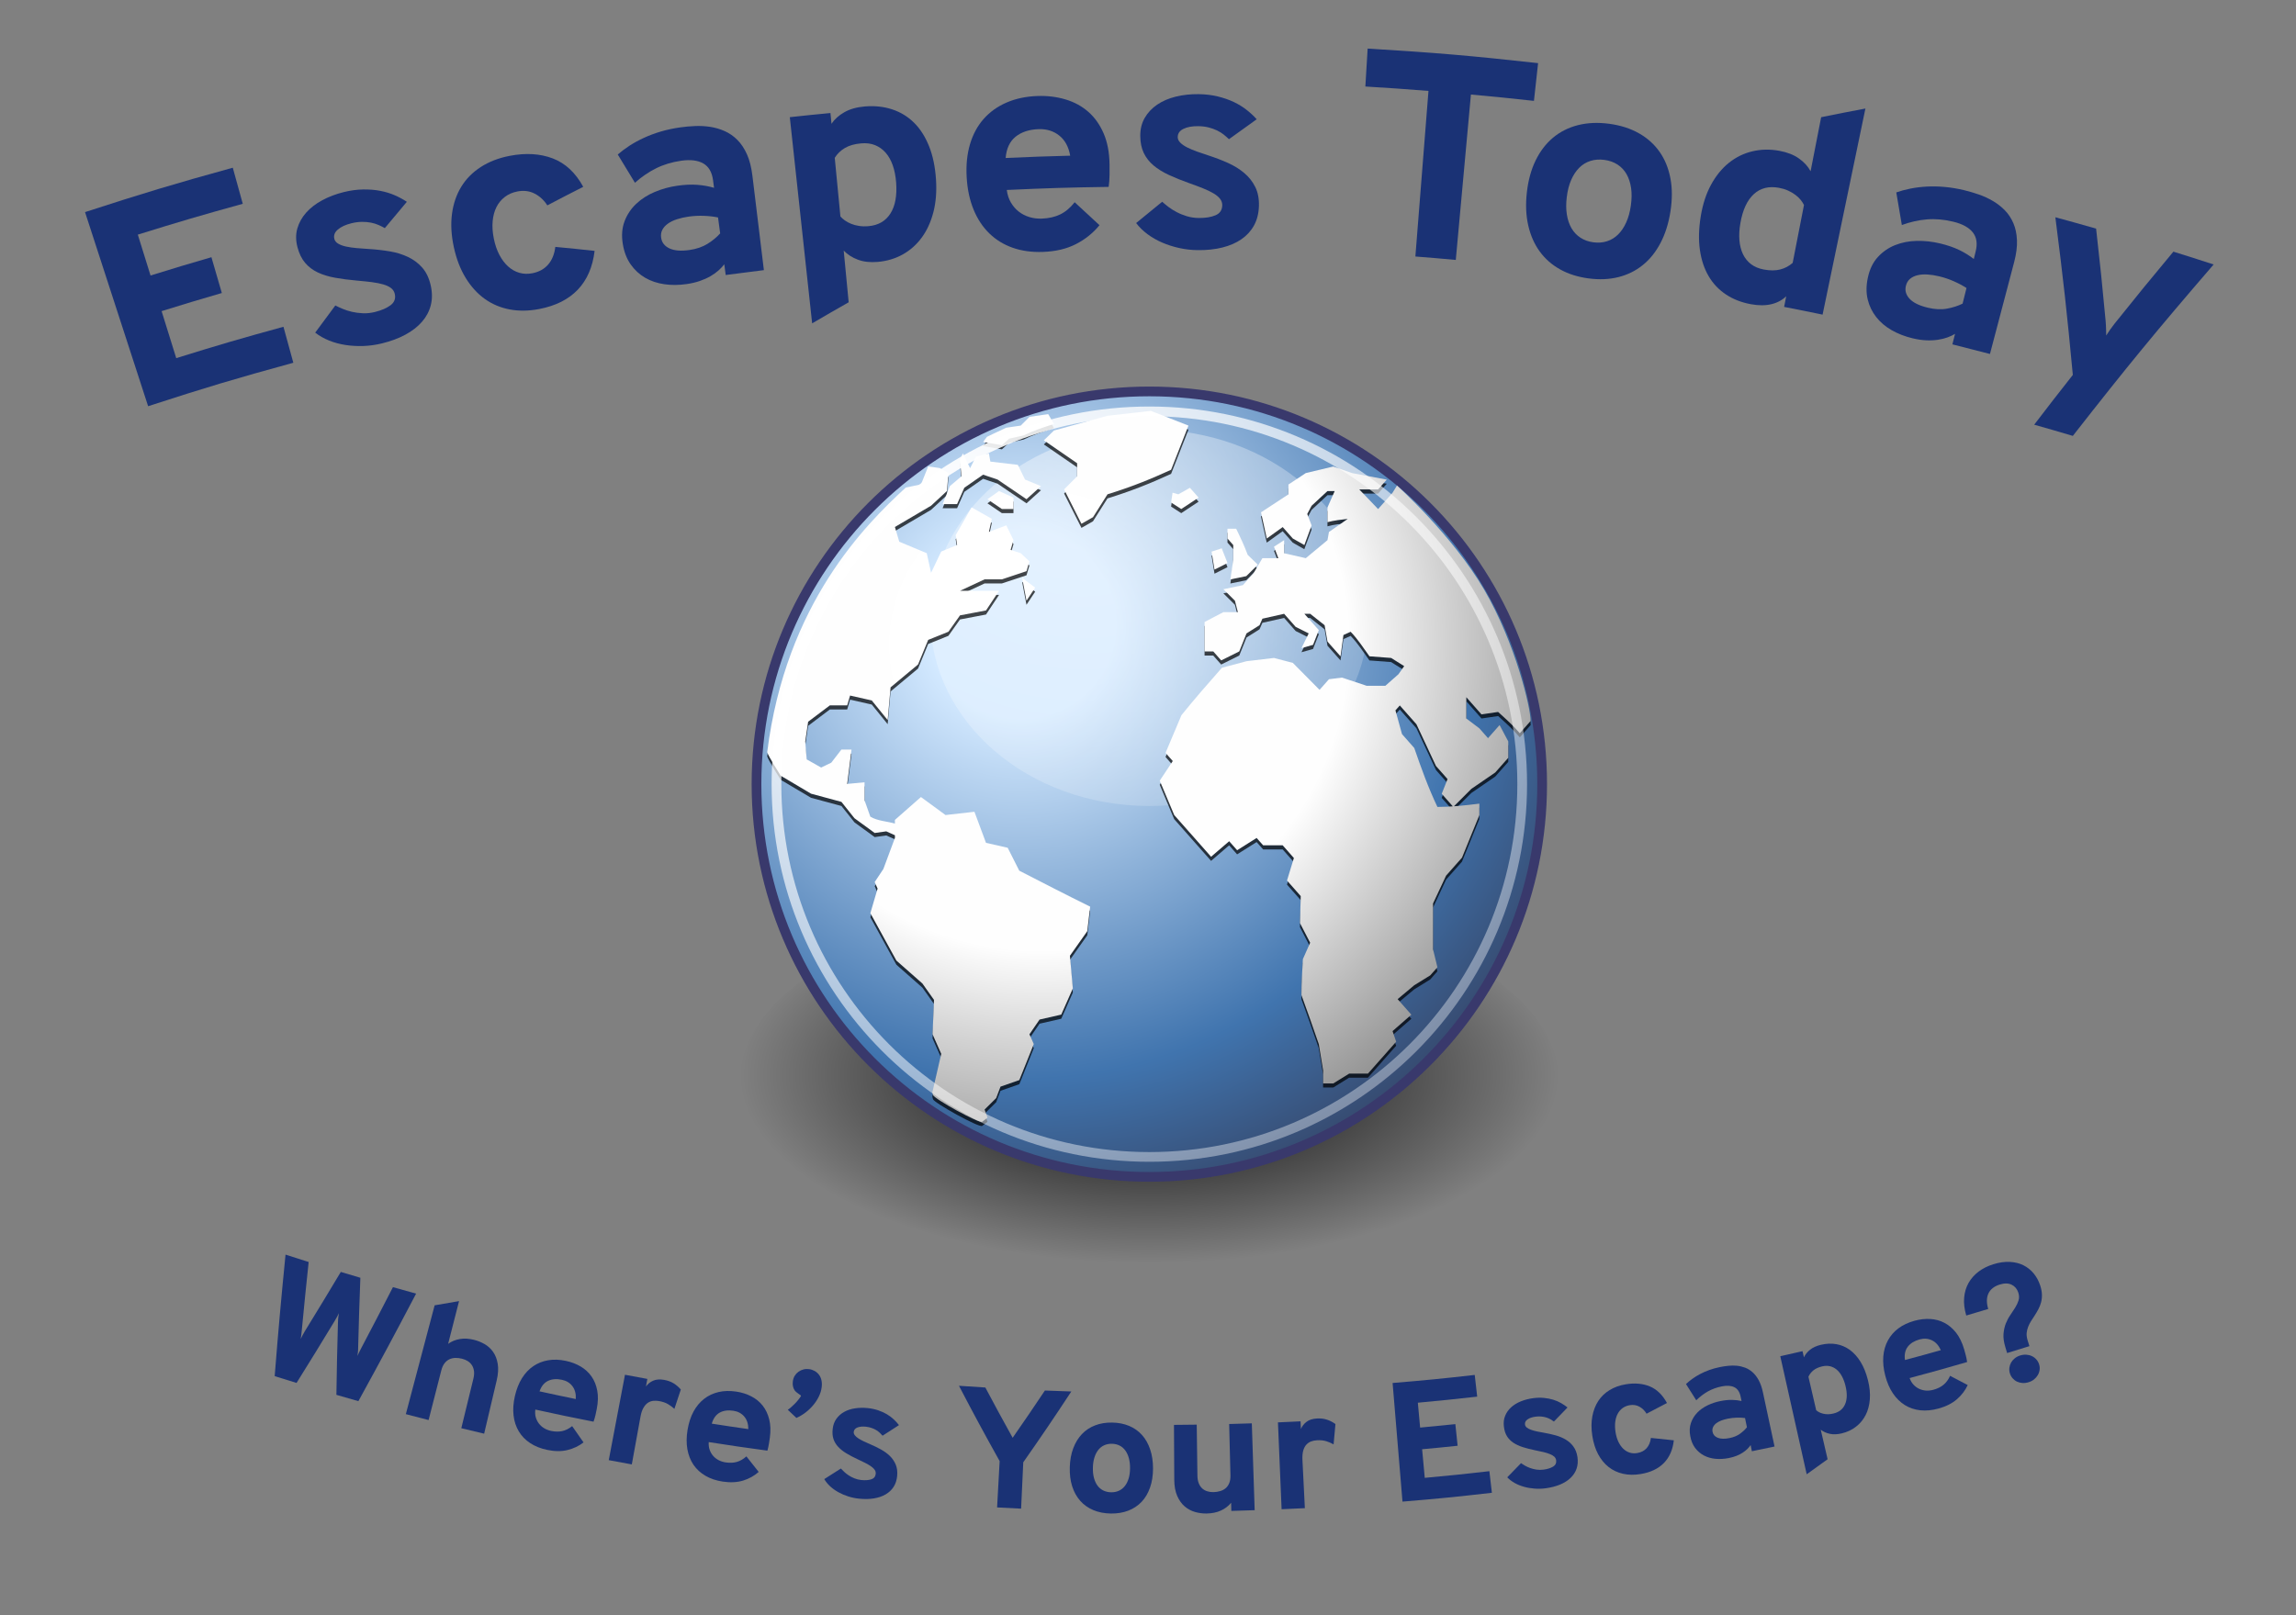<?xml version="1.0" encoding="utf-8"?>
<!-- Generator: Adobe Illustrator 16.0.3, SVG Export Plug-In . SVG Version: 6.00 Build 0)  -->
<!DOCTYPE svg PUBLIC "-//W3C//DTD SVG 1.1//EN" "http://www.w3.org/Graphics/SVG/1.1/DTD/svg11.dtd">
<svg version="1.1" id="Layer_1" xmlns="http://www.w3.org/2000/svg" xmlns:xlink="http://www.w3.org/1999/xlink" x="0px" y="0px"
	 width="189px" height="133px" viewBox="0 0 189 133" enable-background="new 0 0 189 133" xml:space="preserve">
<rect x="0" y="0" width="189" height="133" fill="#808080" stroke="none"/>
<g id="Layer_1_1_">
	<g>
		
			<radialGradient id="SVGID_1_" cx="-46.673" cy="860.653" r="9.837" gradientTransform="matrix(3.425 0 0 1.575 254.462 -1267.021)" gradientUnits="userSpaceOnUse">
			<stop  offset="0" style="stop-color:#000000"/>
			<stop  offset="1" style="stop-color:#000000;stop-opacity:0"/>
		</radialGradient>
		<path fill="url(#SVGID_1_)" d="M128.301,88.938c0,8.561-15.084,15.498-33.691,15.498c-18.606,0-33.69-6.938-33.69-15.498l0,0
			c0-8.559,15.084-15.498,33.69-15.498C113.217,73.439,128.301,80.379,128.301,88.938L128.301,88.938z"/>
		
			<radialGradient id="SVGID_2_" cx="53.774" cy="711.037" r="24.008" gradientTransform="matrix(2.083 0 0 2.083 -27.967 -1429.695)" gradientUnits="userSpaceOnUse">
			<stop  offset="0" style="stop-color:#D3E9FF"/>
			<stop  offset="0.155" style="stop-color:#D3E9FF"/>
			<stop  offset="0.75" style="stop-color:#4074AE"/>
			<stop  offset="1" style="stop-color:#36486C"/>
		</radialGradient>
		<path fill="url(#SVGID_2_)" stroke="#39396C" stroke-width="0.8" d="M126.945,64.566c0,17.86-14.479,32.338-32.336,32.338
			c-17.857,0-32.336-14.479-32.336-32.338S76.751,32.23,94.609,32.23C112.469,32.23,126.945,46.707,126.945,64.566z"/>
		
			<radialGradient id="SVGID_3_" cx="50.026" cy="767.16" r="26.145" gradientTransform="matrix(2.054 0 0 1.766 -13.492 -1314.746)" gradientUnits="userSpaceOnUse">
			<stop  offset="0" style="stop-color:#FFFFFF"/>
			<stop  offset="1" style="stop-color:#FFFFFF;stop-opacity:0"/>
		</radialGradient>
		<path opacity="0.422" fill="url(#SVGID_3_)" enable-background="new    " d="M112.635,50.867c0,8.56-8.07,15.498-18.025,15.498
			s-18.024-6.938-18.024-15.498c0-8.559,8.069-15.498,18.024-15.498S112.635,42.308,112.635,50.867z"/>
		<g transform="matrix(.982,0,0,.982,.121,.233)">
			<path fill-opacity="0.714" d="M128.186,60.559L128.186,60.559l-0.911,1.029c-0.557-0.657-1.183-1.208-1.815-1.785l-1.394,0.205
				l-1.272-1.439v1.782l1.09,0.826L124.609,62l0.972-1.097c0.245,0.457,0.485,0.915,0.728,1.372v1.371l-1.094,1.234l-2,1.373
				l-1.515,1.511l-0.97-1.1l0.485-1.234l-0.966-1.098l-1.636-3.498l-1.396-1.578l-0.368,0.411l0.549,1.99l1.03,1.166
				c0.587,1.697,1.169,3.319,1.938,4.941c1.197,0,2.326-0.127,3.515-0.276v0.961l-1.455,3.568l-1.332,1.507l-1.092,2.338v3.839
				l0.364,1.509l-0.604,0.684l-1.334,0.825l-1.396,1.165l1.153,1.302l-1.577,1.374l0.302,0.891l-2.364,2.676h-1.577l-1.332,0.825
				h-0.851v-1.097l-0.362-2.197c-0.469-1.378-0.956-2.748-1.453-4.114c0-1.01,0.06-2.01,0.119-3.02l0.608-1.372l-0.851-1.648
				l0.064-2.263l-1.153-1.304l0.577-1.885l-0.938-1.065h-1.638l-0.545-0.617l-1.636,1.03l-0.667-0.757l-1.515,1.303l-3.092-3.498
				l-1.212-2.882l1.091-1.645l-0.604-0.685l1.332-3.158c1.093-1.361,2.237-2.668,3.394-3.979l2.062-0.549l2.302-0.273l1.577,0.412
				l2.243,2.262l0.787-0.891l1.09-0.137l2.062,0.685h1.577l1.093-0.961l0.485-0.685l-1.094-0.685l-1.819-0.137
				c-0.505-0.7-0.974-1.436-1.573-2.058l-0.608,0.273l-0.243,1.785l-1.092-1.234l-0.241-1.374l-1.213-0.958h-0.487l1.213,1.371
				l-0.485,1.234l-0.968,0.274l0.604-1.234l-1.092-0.547l-0.966-1.097l-1.82,0.41l-0.244,0.547l-1.09,0.687l-0.606,1.51
				l-1.515,0.754l-0.668-0.754h-0.726v-2.47l1.577-0.824h1.211l-0.244-0.959l-0.967-0.961l1.634-0.343l0.909-1.027l0.729-1.236
				h1.333l-0.364-0.959l0.851-0.549V46.5l1.817,0.411l1.817-1.509l0.121-0.687l1.575-1.097c-0.571,0.071-1.139,0.123-1.696,0.274
				v-1.236l0.604-1.372h-0.604l-1.332,1.235l-0.366,0.686l0.366,0.962l-0.608,1.645l-0.968-0.549l-0.847-0.959l-1.336,0.959
				l-0.484-2.194l2.301-1.509v-0.824l1.457-0.96l2.302-0.55l1.577,0.55l2.909,0.549l-0.726,0.823h-1.579l1.579,1.646l1.211-1.371
				l0.368-0.603c0,0,4.648,4.166,7.307,8.722C126.937,54.094,128.186,59.468,128.186,60.559L128.186,60.559z"/>
			<path fill-opacity="0.714" d="M98.166,41.417l-0.121,0.823l0.851,0.549l1.451-0.96l-0.726-0.823l-0.971,0.549L98.166,41.417"/>
			<path fill-opacity="0.714" d="M99.5,35.792l-3.153-1.235l-3.634,0.411l-4.486,1.235l-0.848,0.824l2.787,1.92v1.098l-1.091,1.097
				l1.456,2.883l0.966-0.551l1.215-1.92c1.873-0.579,3.553-1.235,5.332-2.058L99.5,35.792"/>
			<path fill-opacity="0.714" d="M102.773,47.319l-0.485-1.236l-0.849,0.275l0.245,1.508L102.773,47.319"/>
			<path fill-opacity="0.714" d="M103.257,47.041l-0.243,1.649l1.333-0.275l0.968-0.959l-0.847-0.824
				c-0.285-0.758-0.613-1.467-0.97-2.195h-0.726v0.823l0.483,0.549v1.232"/>
			<path fill-opacity="0.714" d="M85.317,73.111l-0.97-1.921l-1.818-0.412l-0.97-2.607l-2.424,0.274l-2.06-1.508l-2.183,1.92v0.303
				c-0.661-0.191-1.472-0.218-2.06-0.58l-0.485-1.37v-1.51l-1.454,0.137l0.364-2.881h-0.849l-0.848,1.098l-0.849,0.41l-1.213-0.684
				l-0.121-1.51l0.243-1.647l1.819-1.371h1.454l0.242-0.824l1.818,0.41l1.334,1.648l0.243-2.745l2.304-1.92l0.848-2.059l1.697-0.686
				l0.97-1.371l2.182-0.414l1.092-1.645h-3.274l2.061-0.961h1.453L85.925,48l0.243-0.821l-0.728-0.687l-0.849-0.275l0.243-0.823
				l-0.604-1.234l-1.456,0.547l0.244-1.097l-1.697-0.961l-1.333,2.331l0.121,0.824l-1.334,0.551l-0.849,1.782l-0.363-1.646
				l-2.304-0.961l-0.364-1.234l3.031-1.785l1.334-1.235l0.122-1.509l-0.727-0.412l-0.97-0.138l-0.606,1.51
				c0,0-1.013,0.199-1.274,0.263c-3.329,3.067-10.055,9.688-11.617,22.189c0.062,0.29,1.132,1.97,1.132,1.97l2.545,1.509
				l2.546,0.686l1.092,1.373l1.696,1.235l0.97-0.137l0.727,0.327v0.222l-0.969,2.607l-0.728,1.097l0.243,0.551l-0.606,2.056
				l2.182,3.98l2.182,1.923l0.971,1.37l-0.122,2.883l0.728,1.646l-0.728,3.155c0,0-0.057-0.02,0.036,0.296
				c0.093,0.316,3.884,2.422,4.125,2.241l0.445-0.342l-0.242-0.684l0.969-0.96l0.364-0.96l1.576-0.551l1.213-3.02l-0.364-0.821
				l0.847-1.233l1.819-0.414l0.97-2.195l-0.243-2.744l1.454-2.058l0.244-2.06C89.266,75.145,87.292,74.129,85.317,73.111"/>
			<path fill-opacity="0.714" d="M82.65,41.966l1.211,0.823h0.971v-0.96l-1.212-0.549L82.65,41.966"/>
			<path fill-opacity="0.714" d="M79.499,40.869l-0.606,1.509h1.212l0.606-1.372l1.576-1.098l1.212,0.412l2.424,1.646l1.215-1.097
				l-1.336-0.549l-0.606-1.235l-2.302-0.274l-0.122-0.686L81.681,38.4l-0.484,0.961l-0.606-1.236l-0.242,0.549l0.121,1.372
				L79.499,40.869"/>
			<path fill-opacity="0.714" d="M83.861,37.438l0.607-0.548l1.213-0.274c0.83-0.404,1.664-0.676,2.545-0.961l-0.483-0.823
				l-1.566,0.225l-0.74,0.737l-1.219,0.177l-1.084,0.509l-0.526,0.255l-0.322,0.431L83.861,37.438"/>
			<path fill-opacity="0.714" d="M85.922,50.473l0.729-1.097l-1.093-0.823L85.922,50.473"/>
		</g>
		<g transform="matrix(.982,0,0,.982,-8.095179e-2,3.088300e-2)">
			<g>
				<g>
					
						<radialGradient id="SVGID_4_" cx="65.466" cy="735.52" r="33.77" fx="65.716" fy="735.77" gradientTransform="matrix(2.01 0 0 2.01 -44.504 -1424.772)" gradientUnits="userSpaceOnUse">
						<stop  offset="0" style="stop-color:#FFFFFF"/>
						<stop  offset="0.379" style="stop-color:#FEFEFE"/>
						<stop  offset="1" style="stop-color:#1D1D1D"/>
					</radialGradient>
					<path fill="url(#SVGID_4_)" d="M128.389,60.421L128.389,60.421l-0.909,1.029c-0.557-0.657-1.181-1.208-1.817-1.785
						l-1.394,0.205l-1.272-1.439v1.782l1.094,0.826l0.726,0.823l0.97-1.096c0.245,0.457,0.483,0.915,0.728,1.372v1.371l-1.094,1.234
						l-2,1.373l-1.513,1.512l-0.972-1.101l0.487-1.234l-0.97-1.098l-1.636-3.498l-1.394-1.576l-0.366,0.411l0.549,1.99l1.028,1.166
						c0.589,1.697,1.169,3.319,1.942,4.942c1.197,0,2.324-0.128,3.515-0.277v0.961l-1.455,3.568l-1.334,1.509l-1.094,2.334v3.841
						l0.368,1.511l-0.608,0.68l-1.336,0.825l-1.392,1.165l1.151,1.302l-1.575,1.376l0.302,0.889l-2.366,2.678h-1.575l-1.334,0.825
						h-0.849v-1.097l-0.362-2.199c-0.469-1.378-0.958-2.744-1.455-4.114c0-1.008,0.062-2.008,0.121-3.018l0.608-1.372l-0.851-1.646
						l0.062-2.265l-1.151-1.306l0.577-1.887l-0.938-1.065h-1.638l-0.546-0.617l-1.635,1.03l-0.666-0.757l-1.517,1.303l-3.091-3.498
						l-1.213-2.883l1.092-1.645l-0.606-0.685l1.332-3.158c1.095-1.361,2.239-2.668,3.394-3.979l2.062-0.549l2.302-0.273l1.579,0.413
						l2.241,2.262l0.789-0.891l1.09-0.137l2.062,0.685h1.577l1.091-0.961l0.485-0.685l-1.092-0.685L114.878,55
						c-0.505-0.7-0.974-1.436-1.577-2.058l-0.604,0.273L112.452,55l-1.092-1.234l-0.241-1.374l-1.211-0.958h-0.487l1.213,1.371
						l-0.485,1.234l-0.97,0.274l0.606-1.234l-1.094-0.547l-0.966-1.097l-1.82,0.411l-0.242,0.547l-1.092,0.687l-0.606,1.51
						l-1.513,0.754l-0.668-0.754h-0.726v-2.47l1.575-0.824h1.214l-0.246-0.959l-0.968-0.961l1.636-0.343l0.91-1.027l0.726-1.236
						h1.335l-0.366-0.959l0.851-0.549v1.098l1.817,0.411l1.817-1.509l0.123-0.687l1.575-1.097c-0.571,0.071-1.141,0.123-1.698,0.274
						v-1.236l0.606-1.372h-0.606l-1.332,1.235l-0.364,0.686l0.364,0.962l-0.606,1.645l-0.968-0.549l-0.847-0.959l-1.334,0.959
						l-0.485-2.194l2.3-1.509v-0.824l1.455-0.96l2.302-0.55l1.577,0.55l2.909,0.549l-0.726,0.823h-1.577l1.577,1.646l1.213-1.371
						l0.368-0.603c0,0,4.646,4.166,7.305,8.722C127.145,53.956,128.389,59.33,128.389,60.421L128.389,60.421z"/>
				</g>
			</g>
			<g>
				<g>
					
						<radialGradient id="SVGID_5_" cx="65.465" cy="735.509" r="33.75" fx="65.714" fy="735.759" gradientTransform="matrix(2.01 0 0 2.01 -44.504 -1424.772)" gradientUnits="userSpaceOnUse">
						<stop  offset="0" style="stop-color:#FFFFFF"/>
						<stop  offset="0.379" style="stop-color:#FEFEFE"/>
						<stop  offset="1" style="stop-color:#1D1D1D"/>
					</radialGradient>
					<path fill="url(#SVGID_5_)" d="M98.374,41.28l-0.123,0.823l0.851,0.549l1.453-0.96l-0.727-0.823l-0.971,0.549L98.374,41.28"/>
				</g>
			</g>
			<g>
				<g>
					
						<radialGradient id="SVGID_6_" cx="65.467" cy="735.523" r="33.778" fx="65.716" fy="735.773" gradientTransform="matrix(2.01 0 0 2.01 -44.504 -1424.772)" gradientUnits="userSpaceOnUse">
						<stop  offset="0" style="stop-color:#FFFFFF"/>
						<stop  offset="0.379" style="stop-color:#FEFEFE"/>
						<stop  offset="1" style="stop-color:#1D1D1D"/>
					</radialGradient>
					<path fill="url(#SVGID_6_)" d="M99.708,35.655l-3.153-1.235l-3.634,0.411l-4.487,1.235l-0.849,0.824l2.788,1.92v1.098
						l-1.091,1.096l1.455,2.883l0.967-0.551l1.216-1.92c1.873-0.579,3.551-1.235,5.331-2.058L99.708,35.655"/>
				</g>
			</g>
			<g>
				<g>
					
						<radialGradient id="SVGID_7_" cx="65.464" cy="735.52" r="33.781" fx="65.713" fy="735.77" gradientTransform="matrix(2.01 0 0 2.01 -44.504 -1424.772)" gradientUnits="userSpaceOnUse">
						<stop  offset="0" style="stop-color:#FFFFFF"/>
						<stop  offset="0.379" style="stop-color:#FEFEFE"/>
						<stop  offset="1" style="stop-color:#1D1D1D"/>
					</radialGradient>
					<path fill="url(#SVGID_7_)" d="M102.98,47.182l-0.486-1.236l-0.85,0.275l0.244,1.508L102.98,47.182"/>
				</g>
			</g>
			<g>
				<g>
					
						<radialGradient id="SVGID_8_" cx="65.459" cy="735.519" r="33.797" fx="65.708" fy="735.769" gradientTransform="matrix(2.01 0 0 2.01 -44.504 -1424.772)" gradientUnits="userSpaceOnUse">
						<stop  offset="0" style="stop-color:#FFFFFF"/>
						<stop  offset="0.379" style="stop-color:#FEFEFE"/>
						<stop  offset="1" style="stop-color:#1D1D1D"/>
					</radialGradient>
					<path fill="url(#SVGID_8_)" d="M103.462,46.904l-0.243,1.649l1.334-0.275l0.969-0.959l-0.848-0.824
						c-0.285-0.758-0.612-1.467-0.969-2.195h-0.727v0.823l0.483,0.549V46.904"/>
				</g>
			</g>
			<g>
				<g>
					
						<radialGradient id="SVGID_9_" cx="65.465" cy="735.52" r="33.776" fx="65.714" fy="735.77" gradientTransform="matrix(2.01 0 0 2.01 -44.504 -1424.772)" gradientUnits="userSpaceOnUse">
						<stop  offset="0" style="stop-color:#FFFFFF"/>
						<stop  offset="0.379" style="stop-color:#FEFEFE"/>
						<stop  offset="1" style="stop-color:#1D1D1D"/>
					</radialGradient>
					<path fill="url(#SVGID_9_)" d="M85.523,72.975l-0.97-1.922l-1.818-0.413l-0.97-2.605l-2.424,0.273l-2.06-1.509l-2.183,1.92
						v0.304c-0.661-0.191-1.472-0.217-2.06-0.58l-0.485-1.371v-1.51L71.099,65.7l0.364-2.881h-0.849l-0.848,1.098l-0.849,0.41
						l-1.213-0.684l-0.121-1.51l0.243-1.647l1.819-1.371h1.454l0.242-0.824l1.818,0.41l1.334,1.648l0.243-2.745l2.304-1.92
						l0.848-2.059l1.697-0.686l0.97-1.371l2.182-0.414l1.091-1.645h-3.273l2.061-0.961h1.454l2.061-0.687l0.244-0.821l-0.729-0.687
						l-0.848-0.275l0.243-0.823l-0.606-1.234l-1.455,0.547l0.243-1.097l-1.697-0.961l-1.333,2.331l0.121,0.824l-1.334,0.551
						l-0.849,1.782l-0.363-1.646l-2.304-0.961L75.1,44.157l3.031-1.785l1.334-1.235l0.122-1.509l-0.727-0.412l-0.97-0.138
						l-0.606,1.51c0,0-1.013,0.198-1.274,0.263c-3.329,3.067-10.055,9.688-11.617,22.19c0.062,0.289,1.132,1.97,1.132,1.97
						l2.545,1.509l2.546,0.687l1.092,1.371l1.696,1.236l0.97-0.136l0.727,0.327v0.222l-0.969,2.606l-0.728,1.096l0.243,0.551
						l-0.606,2.056l2.182,3.978l2.182,1.923l0.971,1.372l-0.122,2.883l0.728,1.644l-0.728,3.157c0,0-0.057-0.02,0.036,0.296
						c0.092,0.314,3.884,2.42,4.125,2.241l0.445-0.342l-0.242-0.684l0.969-0.96l0.364-0.96l1.577-0.551l1.212-3.02l-0.363-0.819
						l0.847-1.235l1.819-0.416l0.97-2.193l-0.243-2.742l1.453-2.06l0.243-2.058C89.472,75.008,87.498,73.991,85.523,72.975"/>
				</g>
			</g>
			<g>
				<g>
					
						<radialGradient id="SVGID_10_" cx="65.466" cy="735.515" r="33.749" fx="65.715" fy="735.765" gradientTransform="matrix(2.01 0 0 2.01 -44.504 -1424.772)" gradientUnits="userSpaceOnUse">
						<stop  offset="0" style="stop-color:#FFFFFF"/>
						<stop  offset="0.379" style="stop-color:#FEFEFE"/>
						<stop  offset="1" style="stop-color:#1D1D1D"/>
					</radialGradient>
					<path fill="url(#SVGID_10_)" d="M82.856,41.828l1.212,0.823h0.97v-0.96l-1.212-0.549L82.856,41.828"/>
				</g>
			</g>
			<g>
				<g>
					
						<radialGradient id="SVGID_11_" cx="65.465" cy="735.519" r="33.767" fx="65.715" fy="735.769" gradientTransform="matrix(2.01 0 0 2.01 -44.504 -1424.772)" gradientUnits="userSpaceOnUse">
						<stop  offset="0" style="stop-color:#FFFFFF"/>
						<stop  offset="0.379" style="stop-color:#FEFEFE"/>
						<stop  offset="1" style="stop-color:#1D1D1D"/>
					</radialGradient>
					<path fill="url(#SVGID_11_)" d="M79.705,40.731l-0.606,1.509h1.212l0.606-1.372l1.576-1.098l1.213,0.412l2.424,1.646
						l1.213-1.097l-1.334-0.549l-0.606-1.235L83.1,38.673l-0.122-0.686l-1.091,0.275l-0.484,0.961l-0.606-1.236l-0.242,0.549
						l0.121,1.372L79.705,40.731"/>
				</g>
			</g>
			<g>
				<g>
					
						<radialGradient id="SVGID_12_" cx="65.466" cy="735.515" r="33.759" fx="65.715" fy="735.765" gradientTransform="matrix(2.01 0 0 2.01 -44.504 -1424.772)" gradientUnits="userSpaceOnUse">
						<stop  offset="0" style="stop-color:#FFFFFF"/>
						<stop  offset="0.379" style="stop-color:#FEFEFE"/>
						<stop  offset="1" style="stop-color:#1D1D1D"/>
					</radialGradient>
					<path fill="url(#SVGID_12_)" d="M84.068,37.3l0.606-0.548l1.213-0.274c0.83-0.404,1.664-0.676,2.545-0.961l-0.483-0.823
						l-1.565,0.225l-0.74,0.737l-1.219,0.177l-1.085,0.509l-0.526,0.255l-0.322,0.431L84.068,37.3"/>
				</g>
			</g>
			<g>
				<g>
					
						<radialGradient id="SVGID_13_" cx="65.466" cy="735.518" r="33.759" fx="65.715" fy="735.768" gradientTransform="matrix(2.01 0 0 2.01 -44.504 -1424.772)" gradientUnits="userSpaceOnUse">
						<stop  offset="0" style="stop-color:#FFFFFF"/>
						<stop  offset="0.379" style="stop-color:#FEFEFE"/>
						<stop  offset="1" style="stop-color:#1D1D1D"/>
					</radialGradient>
					<path fill="url(#SVGID_13_)" d="M86.129,50.337l0.728-1.097l-1.092-0.823L86.129,50.337"/>
				</g>
			</g>
		</g>
		
			<radialGradient id="SVGID_14_" cx="51.656" cy="708.176" r="34.841" gradientTransform="matrix(2.083 0 0 2.083 -27.967 -1429.695)" gradientUnits="userSpaceOnUse">
			<stop  offset="0" style="stop-color:#FFFFFF"/>
			<stop  offset="1" style="stop-color:#FFFFFF;stop-opacity:0.165"/>
		</radialGradient>
		<path fill="none" stroke="url(#SVGID_14_)" stroke-width="0.8" d="M125.303,64.566c0,16.954-13.742,30.696-30.692,30.696
			c-16.952,0-30.694-13.742-30.694-30.696c0-16.953,13.743-30.693,30.694-30.693C111.561,33.872,125.303,47.614,125.303,64.566z"/>
	</g>
</g>
<g id="Layer_2">
	<g>
		<g>
			<path fill="#1A3275" d="M12.193,33.447C10.116,27.054,9.076,23.858,7,17.465c4.84-1.573,7.273-2.305,12.162-3.656
				c0.329,1.188,0.493,1.783,0.822,2.972c-3.468,0.958-5.196,1.467-8.639,2.538c0.419,1.347,0.628,2.021,1.047,3.367
				c2-0.622,3.003-0.923,5.012-1.507c0.343,1.179,0.515,1.769,0.857,2.948c-1.987,0.578-2.979,0.876-4.958,1.492
				c0.482,1.549,0.723,2.322,1.205,3.871c3.517-1.094,5.283-1.611,8.826-2.583c0.325,1.184,0.486,1.778,0.812,2.962
				C19.341,31.186,16.948,31.902,12.193,33.447z"/>
			<path fill="#1A3275" d="M31.678,18.784c-0.149-0.085-0.317-0.17-0.505-0.254s-0.395-0.149-0.622-0.195
				c-0.227-0.046-0.476-0.069-0.748-0.067s-0.56,0.038-0.862,0.112c-0.49,0.12-0.867,0.295-1.131,0.521
				c-0.264,0.228-0.359,0.484-0.287,0.772c0.04,0.159,0.145,0.29,0.317,0.391c0.172,0.101,0.389,0.182,0.648,0.238
				c0.259,0.056,0.552,0.098,0.877,0.127c0.325,0.029,0.663,0.054,1.01,0.075c0.583,0.035,1.152,0.1,1.708,0.193
				c0.556,0.093,1.061,0.251,1.514,0.467c0.453,0.216,0.845,0.51,1.171,0.884s0.555,0.861,0.688,1.456
				c0.132,0.587,0.133,1.132,0.004,1.634s-0.371,0.954-0.724,1.359s-0.807,0.759-1.364,1.06s-1.201,0.541-1.933,0.72
				c-0.504,0.123-1.01,0.193-1.519,0.212c-0.509,0.019-1.004-0.009-1.484-0.083c-0.48-0.074-0.933-0.197-1.356-0.369
				s-0.802-0.388-1.133-0.647c0.656-0.896,0.988-1.343,1.656-2.236c0.167,0.086,0.366,0.178,0.599,0.276s0.49,0.181,0.772,0.247
				c0.282,0.066,0.583,0.104,0.903,0.118c0.32,0.014,0.647-0.021,0.981-0.104c0.548-0.134,0.981-0.321,1.298-0.562
				c0.317-0.241,0.43-0.555,0.338-0.942c-0.045-0.19-0.147-0.347-0.308-0.469s-0.373-0.222-0.637-0.299
				c-0.264-0.077-0.581-0.14-0.949-0.188c-0.368-0.047-0.784-0.089-1.244-0.129c-0.643-0.056-1.237-0.135-1.775-0.232
				s-1.013-0.243-1.425-0.438c-0.412-0.195-0.757-0.458-1.038-0.788c-0.281-0.33-0.492-0.76-0.631-1.289
				c-0.143-0.544-0.148-1.055-0.012-1.535c0.136-0.48,0.379-0.917,0.728-1.31s0.791-0.734,1.326-1.022
				c0.535-0.288,1.131-0.514,1.782-0.674c0.553-0.135,1.081-0.206,1.585-0.213c0.504-0.007,0.972,0.029,1.405,0.113
				c0.433,0.084,0.833,0.206,1.199,0.366c0.366,0.16,0.696,0.339,0.991,0.537C32.762,17.483,32.398,17.916,31.678,18.784z"/>
			<path fill="#1A3275" d="M44.387,25.445c-0.865,0.167-1.675,0.178-2.436,0.033c-0.761-0.145-1.444-0.434-2.051-0.87
				c-0.607-0.436-1.129-1.011-1.568-1.728c-0.439-0.717-0.766-1.564-0.976-2.542c-0.21-0.979-0.261-1.885-0.15-2.724
				c0.111-0.839,0.365-1.584,0.762-2.234c0.397-0.65,0.935-1.193,1.61-1.629c0.675-0.436,1.468-0.743,2.374-0.918
				c1.33-0.257,2.518-0.184,3.554,0.213c1.036,0.396,1.872,1.178,2.504,2.337c-1.188,0.604-1.779,0.91-2.955,1.527
				c-0.273-0.426-0.622-0.749-1.046-0.968c-0.424-0.219-0.896-0.278-1.414-0.178c-0.403,0.078-0.751,0.229-1.044,0.455
				c-0.293,0.226-0.522,0.505-0.689,0.841s-0.27,0.724-0.309,1.162c-0.039,0.438-0.007,0.914,0.097,1.427
				c0.104,0.513,0.259,0.962,0.463,1.347c0.204,0.385,0.444,0.701,0.72,0.949c0.276,0.248,0.581,0.419,0.917,0.517
				c0.336,0.098,0.692,0.11,1.069,0.037c0.545-0.105,0.978-0.343,1.3-0.713c0.322-0.37,0.52-0.855,0.593-1.457
				c1.297,0.123,1.945,0.189,3.235,0.328c-0.16,1.336-0.624,2.399-1.39,3.2C46.791,24.658,45.736,25.185,44.387,25.445z"/>
			<path fill="#1A3275" d="M59.738,22.644c-0.047-0.353-0.07-0.53-0.117-0.883c-0.125,0.167-0.281,0.333-0.466,0.5
				c-0.185,0.167-0.406,0.326-0.663,0.476c-0.257,0.15-0.546,0.28-0.868,0.393c-0.322,0.113-0.687,0.2-1.094,0.259
				c-0.646,0.094-1.261,0.099-1.846,0.014c-0.585-0.085-1.112-0.261-1.582-0.535s-0.866-0.641-1.188-1.099
				c-0.322-0.458-0.539-1.019-0.647-1.682c-0.114-0.694-0.065-1.317,0.146-1.87c0.211-0.553,0.53-1.031,0.958-1.434
				c0.428-0.403,0.935-0.729,1.523-0.977s1.204-0.418,1.845-0.511c0.617-0.089,1.175-0.114,1.67-0.076
				c0.495,0.038,0.951,0.121,1.369,0.246c-0.034-0.251-0.048-0.377-0.082-0.628c-0.089-0.666-0.358-1.126-0.806-1.381
				c-0.448-0.255-1.05-0.33-1.804-0.223c-0.771,0.109-1.462,0.319-2.076,0.624c-0.614,0.305-1.195,0.702-1.743,1.191
				c-0.562-0.932-0.845-1.397-1.414-2.326c0.276-0.242,0.594-0.481,0.954-0.716c0.36-0.235,0.756-0.452,1.187-0.651
				c0.431-0.199,0.897-0.375,1.4-0.524s1.036-0.263,1.596-0.342c0.393-0.056,0.802-0.093,1.226-0.111
				c0.424-0.018,0.842,0.005,1.254,0.068c0.412,0.063,0.811,0.182,1.194,0.353c0.383,0.171,0.73,0.413,1.04,0.725
				s0.573,0.709,0.788,1.19c0.215,0.48,0.361,1.068,0.445,1.758c0.377,3.108,0.566,4.662,0.944,7.771
				C61.624,22.396,60.996,22.476,59.738,22.644z M56.751,20.586c0.589-0.084,1.086-0.255,1.496-0.513
				c0.41-0.258,0.755-0.542,1.035-0.855c-0.07-0.525-0.106-0.788-0.176-1.313c-0.35-0.072-0.735-0.116-1.157-0.133
				c-0.422-0.017-0.848,0.005-1.28,0.066c-0.334,0.047-0.646,0.119-0.936,0.212c-0.29,0.093-0.539,0.214-0.746,0.359
				c-0.207,0.145-0.362,0.315-0.465,0.512c-0.103,0.197-0.135,0.421-0.097,0.668c0.06,0.394,0.289,0.682,0.688,0.867
				C55.512,20.641,56.057,20.686,56.751,20.586z"/>
			<path fill="#1A3275" d="M72.246,21.566c-0.618,0.053-1.16-0.008-1.629-0.184c-0.469-0.176-0.858-0.425-1.166-0.749
				c0.164,1.703,0.245,2.554,0.409,4.257c-1.21,0.687-1.811,1.035-3.007,1.735c-0.736-6.79-1.104-10.186-1.839-16.977
				c1.338-0.145,2.006-0.213,3.346-0.342c0.034,0.354,0.052,0.532,0.086,0.886c0.251-0.377,0.604-0.694,1.059-0.952
				c0.455-0.258,1.01-0.416,1.666-0.473c0.815-0.07,1.572,0.009,2.266,0.237c0.694,0.228,1.296,0.596,1.808,1.104
				c0.512,0.508,0.922,1.155,1.234,1.936c0.312,0.781,0.5,1.69,0.569,2.727c0.066,0.998-0.006,1.9-0.217,2.709
				c-0.211,0.809-0.531,1.505-0.96,2.088c-0.429,0.583-0.951,1.044-1.567,1.387C73.688,21.298,73,21.501,72.246,21.566z
				 M71.49,18.622c0.811-0.071,1.412-0.419,1.808-1.043s0.553-1.479,0.468-2.569c-0.041-0.522-0.133-0.989-0.278-1.4
				c-0.145-0.411-0.339-0.757-0.583-1.035c-0.244-0.278-0.534-0.487-0.872-0.623c-0.338-0.136-0.719-0.185-1.144-0.147
				c-0.541,0.047-0.987,0.174-1.336,0.379c-0.349,0.205-0.629,0.476-0.839,0.81c0.186,1.932,0.28,2.898,0.466,4.83
				c0.093,0.109,0.213,0.216,0.362,0.323s0.323,0.201,0.519,0.281s0.413,0.138,0.654,0.175C70.956,18.64,71.214,18.647,71.49,18.622
				z"/>
			<path fill="#1A3275" d="M85.851,20.743c-0.917,0.032-1.745-0.082-2.486-0.342c-0.741-0.26-1.383-0.653-1.925-1.181
				c-0.542-0.528-0.975-1.18-1.296-1.96c-0.321-0.78-0.513-1.669-0.57-2.668c-0.057-0.999,0.033-1.9,0.271-2.708
				c0.238-0.808,0.609-1.502,1.116-2.08c0.507-0.578,1.137-1.03,1.885-1.356c0.748-0.326,1.6-0.51,2.552-0.543
				c0.817-0.029,1.588,0.066,2.31,0.281s1.348,0.556,1.878,1.021c0.53,0.465,0.951,1.059,1.262,1.776
				c0.311,0.717,0.473,1.569,0.487,2.554c0.003,0.242,0.003,0.53,0,0.862s-0.028,0.661-0.072,0.989
				c-3.356,0.049-5.034,0.102-8.387,0.254c0.051,0.396,0.166,0.743,0.342,1.04c0.176,0.297,0.393,0.546,0.65,0.746
				c0.257,0.2,0.547,0.348,0.868,0.445c0.321,0.097,0.66,0.141,1.018,0.128c0.585-0.021,1.094-0.138,1.527-0.35
				c0.433-0.212,0.827-0.544,1.183-0.999c0.823,0.753,1.232,1.13,2.044,1.89c-0.524,0.642-1.167,1.16-1.932,1.554
				C87.811,20.49,86.905,20.705,85.851,20.743z M85.495,10.634c-0.784,0.028-1.417,0.237-1.897,0.625
				c-0.48,0.388-0.751,0.972-0.816,1.75c2.125-0.096,3.187-0.135,5.313-0.19c-0.126-0.724-0.423-1.274-0.893-1.651
				C86.732,10.791,86.162,10.611,85.495,10.634z"/>
			<path fill="#1A3275" d="M101.165,11.461c-0.123-0.12-0.265-0.245-0.424-0.373c-0.16-0.128-0.345-0.243-0.552-0.344
				s-0.439-0.185-0.701-0.251s-0.549-0.101-0.857-0.104c-0.501-0.006-0.906,0.069-1.217,0.223c-0.311,0.154-0.465,0.378-0.467,0.675
				c-0.002,0.164,0.068,0.315,0.209,0.457c0.14,0.142,0.328,0.273,0.564,0.392c0.234,0.119,0.504,0.234,0.81,0.343
				c0.306,0.109,0.624,0.216,0.952,0.323c0.553,0.179,1.086,0.384,1.598,0.613s0.959,0.509,1.342,0.831s0.686,0.704,0.906,1.148
				c0.221,0.444,0.322,0.972,0.303,1.581c-0.02,0.601-0.154,1.129-0.402,1.583s-0.592,0.832-1.033,1.137
				c-0.439,0.305-0.963,0.533-1.574,0.686c-0.611,0.152-1.291,0.225-2.039,0.215c-0.516-0.006-1.02-0.065-1.514-0.174
				c-0.495-0.109-0.963-0.258-1.406-0.45s-0.848-0.424-1.212-0.696c-0.365-0.272-0.673-0.576-0.927-0.91
				c0.852-0.704,1.28-1.056,2.144-1.753c0.14,0.125,0.308,0.266,0.507,0.419c0.199,0.153,0.426,0.295,0.682,0.43
				c0.254,0.135,0.537,0.249,0.84,0.341c0.305,0.092,0.627,0.141,0.968,0.146c0.562,0.007,1.022-0.067,1.387-0.221
				c0.365-0.154,0.552-0.428,0.56-0.826c0.004-0.195-0.057-0.373-0.18-0.532c-0.123-0.159-0.304-0.308-0.539-0.448
				c-0.234-0.14-0.523-0.28-0.865-0.417c-0.342-0.137-0.732-0.283-1.164-0.436c-0.604-0.214-1.155-0.438-1.648-0.666
				c-0.492-0.228-0.914-0.489-1.261-0.782s-0.614-0.633-0.802-1.023c-0.188-0.39-0.285-0.859-0.289-1.406
				c-0.003-0.563,0.119-1.058,0.369-1.489c0.25-0.431,0.592-0.794,1.023-1.087s0.941-0.514,1.528-0.659
				c0.586-0.145,1.213-0.213,1.879-0.205c0.565,0.007,1.091,0.069,1.578,0.188s0.928,0.271,1.323,0.459
				c0.395,0.188,0.75,0.408,1.062,0.654s0.587,0.502,0.823,0.767C102.529,10.472,102.072,10.801,101.165,11.461z"/>
			<path fill="#1A3275" d="M121.082,7.784c-0.5,5.447-0.748,8.171-1.246,13.619c-1.33-0.122-1.996-0.178-3.326-0.283
				c0.432-5.453,0.646-8.181,1.078-13.634c-2.076-0.164-3.115-0.237-5.195-0.363c0.076-1.25,0.111-1.873,0.188-3.123
				c5.621,0.34,8.43,0.581,14.031,1.198c-0.137,1.244-0.205,1.864-0.342,3.108C124.195,8.077,123.156,7.974,121.082,7.784z"/>
			<path fill="#1A3275" d="M130.764,22.924c-0.889-0.118-1.668-0.366-2.348-0.746c-0.678-0.38-1.234-0.87-1.674-1.476
				s-0.754-1.319-0.941-2.138c-0.188-0.819-0.227-1.726-0.115-2.719s0.35-1.871,0.721-2.631c0.369-0.76,0.848-1.385,1.432-1.875
				c0.586-0.49,1.271-0.836,2.051-1.034c0.779-0.198,1.637-0.237,2.566-0.114c0.932,0.123,1.748,0.385,2.451,0.781
				c0.701,0.396,1.271,0.908,1.709,1.534s0.732,1.354,0.889,2.185s0.154,1.74,0,2.728c-0.154,0.988-0.43,1.852-0.82,2.594
				s-0.877,1.348-1.461,1.817c-0.582,0.469-1.25,0.798-2.002,0.987C132.467,23.006,131.65,23.042,130.764,22.924z M131.156,19.951
				c0.404,0.054,0.781,0.025,1.125-0.085c0.346-0.11,0.648-0.296,0.912-0.555s0.486-0.588,0.668-0.988s0.311-0.864,0.385-1.39
				c0.076-0.534,0.084-1.018,0.02-1.453s-0.188-0.816-0.373-1.142c-0.188-0.326-0.436-0.589-0.744-0.789
				c-0.309-0.2-0.672-0.329-1.086-0.384s-0.797-0.025-1.148,0.087c-0.352,0.112-0.66,0.301-0.924,0.567
				c-0.264,0.266-0.484,0.601-0.66,1.004c-0.176,0.403-0.295,0.872-0.359,1.407c-0.066,0.527-0.063,1.008,0.008,1.442
				c0.07,0.434,0.199,0.809,0.385,1.128c0.188,0.319,0.432,0.577,0.736,0.773C130.402,19.769,130.752,19.897,131.156,19.951z"/>
			<path fill="#1A3275" d="M144.125,25.048c-0.777-0.144-1.461-0.411-2.049-0.801s-1.061-0.889-1.422-1.501
				s-0.604-1.333-0.723-2.165s-0.096-1.76,0.072-2.785c0.164-0.987,0.443-1.849,0.846-2.586c0.4-0.737,0.891-1.338,1.463-1.799
				c0.574-0.461,1.215-0.778,1.928-0.949c0.713-0.171,1.463-0.187,2.246-0.042c0.641,0.119,1.174,0.33,1.598,0.63
				c0.426,0.3,0.744,0.651,0.959,1.051c0.348-1.78,0.521-2.67,0.869-4.45c1.451-0.294,2.18-0.438,3.643-0.714
				c-1.41,6.788-2.115,10.182-3.525,16.97c-1.264-0.263-1.898-0.389-3.166-0.637c0.068-0.35,0.104-0.525,0.172-0.875
				c-0.328,0.318-0.736,0.536-1.223,0.653C145.324,25.165,144.762,25.165,144.125,25.048z M145.189,22.192
				c0.521,0.098,0.975,0.096,1.359-0.005c0.387-0.101,0.727-0.281,1.02-0.542c0.373-1.905,0.557-2.857,0.93-4.762
				c-0.061-0.131-0.146-0.27-0.264-0.416s-0.262-0.285-0.438-0.418c-0.174-0.133-0.375-0.25-0.598-0.353
				c-0.225-0.103-0.475-0.179-0.754-0.231c-0.832-0.155-1.523,0.017-2.07,0.514s-0.916,1.29-1.107,2.375
				c-0.092,0.516-0.119,0.989-0.084,1.424c0.037,0.436,0.135,0.82,0.295,1.154c0.162,0.334,0.385,0.608,0.668,0.823
				C144.432,21.97,144.779,22.116,145.189,22.192z"/>
			<path fill="#1A3275" d="M160.715,28.355c0.088-0.346,0.133-0.519,0.219-0.865c-0.18,0.108-0.389,0.207-0.623,0.293
				s-0.5,0.15-0.793,0.194c-0.295,0.044-0.615,0.06-0.957,0.045c-0.342-0.015-0.715-0.069-1.117-0.165
				c-0.637-0.152-1.213-0.375-1.729-0.67s-0.938-0.656-1.273-1.084c-0.336-0.428-0.572-0.914-0.701-1.459
				c-0.131-0.545-0.125-1.146,0.02-1.802c0.15-0.687,0.422-1.248,0.824-1.683s0.875-0.762,1.424-0.979s1.143-0.333,1.783-0.345
				c0.641-0.012,1.277,0.059,1.91,0.21c0.609,0.146,1.137,0.327,1.586,0.545c0.449,0.218,0.844,0.466,1.189,0.737
				c0.061-0.246,0.092-0.369,0.152-0.614c0.164-0.652,0.084-1.18-0.238-1.583c-0.324-0.403-0.857-0.695-1.602-0.875
				c-0.76-0.184-1.486-0.247-2.172-0.19c-0.684,0.057-1.373,0.211-2.063,0.463c-0.18-1.074-0.271-1.611-0.457-2.685
				c0.346-0.123,0.73-0.227,1.152-0.312c0.424-0.085,0.871-0.141,1.348-0.167s0.977-0.017,1.5,0.031s1.063,0.138,1.615,0.272
				c0.389,0.094,0.783,0.212,1.188,0.352c0.402,0.14,0.785,0.317,1.146,0.529c0.363,0.212,0.693,0.468,0.988,0.77
				c0.295,0.302,0.527,0.655,0.701,1.061c0.174,0.404,0.273,0.869,0.295,1.396c0.023,0.527-0.053,1.128-0.229,1.801
				c-0.797,3.028-1.197,4.542-1.994,7.571C162.572,28.825,161.953,28.665,160.715,28.355z M158.686,25.334
				c0.582,0.14,1.109,0.167,1.588,0.079s0.904-0.225,1.281-0.412c0.129-0.514,0.193-0.771,0.322-1.285
				c-0.301-0.196-0.643-0.379-1.031-0.551s-0.793-0.311-1.221-0.413c-0.33-0.08-0.646-0.129-0.951-0.149s-0.582,0-0.828,0.059
				c-0.248,0.059-0.455,0.16-0.625,0.305c-0.168,0.145-0.279,0.339-0.336,0.583c-0.092,0.388,0.016,0.743,0.318,1.063
				C157.506,24.933,158.002,25.17,158.686,25.334z"/>
			<path fill="#1A3275" d="M170.629,35.892c-1.27-0.377-1.906-0.562-3.18-0.923c1.258-1.646,1.895-2.465,3.18-4.098
				c-0.486-5.186-0.775-7.782-1.438-12.981c1.344,0.366,2.016,0.553,3.354,0.935c0.346,3.048,0.5,4.57,0.785,7.613
				c0.039,0.395,0.047,1.189,0.047,1.189c0.008,0.002,0.219-0.341,0.334-0.501c0.117-0.16,0.234-0.317,0.35-0.47
				c1.912-2.388,2.881-3.575,4.846-5.933c1.328,0.413,1.99,0.625,3.314,1.055C177.428,27.338,175.111,30.163,170.629,35.892z"/>
		</g>
	</g>
	<g>
		<g>
			<path fill="#1A3275" d="M34.253,106.518c-1.867,3.555-2.816,5.326-4.752,8.854c-0.724-0.205-1.086-0.311-1.81-0.52
				c0.036-2.393,0.063-3.588,0.129-5.977c0.003-0.162,0.014-0.301,0.031-0.422s0.044-0.326,0.044-0.326
				c-0.001,0-0.09,0.186-0.147,0.295c-0.057,0.107-0.125,0.227-0.204,0.355c-1.239,2.045-1.866,3.063-3.133,5.094
				c-0.721-0.221-1.081-0.332-1.8-0.559c0.321-4.01,0.5-6.01,0.893-10.006c0.761,0.248,1.142,0.369,1.904,0.609
				c-0.236,2.24-0.349,3.359-0.564,5.604c-0.013,0.172-0.029,0.313-0.045,0.422c-0.016,0.111-0.047,0.314-0.047,0.314
				c0.001,0,0.091-0.188,0.142-0.289c0.051-0.1,0.123-0.227,0.215-0.379c1.189-1.938,1.779-2.908,2.945-4.855
				c0.644,0.195,0.966,0.291,1.61,0.48c-0.084,2.27-0.122,3.406-0.18,5.68c-0.002,0.182-0.008,0.326-0.021,0.439
				c-0.013,0.111-0.039,0.318-0.039,0.318c0.001,0,0.085-0.188,0.132-0.289c0.047-0.102,0.11-0.229,0.193-0.379
				c1.049-1.994,1.568-2.992,2.597-4.996C33.108,106.203,33.489,106.309,34.253,106.518z"/>
			<path fill="#1A3275" d="M37.973,117.6c0.397-1.631,0.597-2.445,0.995-4.078c0.057-0.234,0.073-0.443,0.049-0.629
				c-0.024-0.184-0.081-0.344-0.169-0.479c-0.088-0.137-0.202-0.25-0.341-0.338c-0.139-0.088-0.299-0.154-0.479-0.199
				c-0.188-0.047-0.371-0.07-0.548-0.064c-0.177,0.004-0.342,0.043-0.493,0.115c-0.151,0.072-0.282,0.182-0.396,0.328
				c-0.114,0.148-0.202,0.342-0.263,0.58c-0.419,1.637-0.628,2.455-1.047,4.092c-0.75-0.193-1.125-0.287-1.874-0.486
				c0.948-3.584,1.423-5.377,2.371-8.961c0.807-0.135,1.208-0.205,2.01-0.346c-0.36,1.406-0.54,2.111-0.899,3.518
				c0.286-0.205,0.608-0.338,0.966-0.396c0.358-0.061,0.744-0.039,1.159,0.064c0.306,0.076,0.599,0.193,0.879,0.355
				s0.514,0.377,0.702,0.646s0.313,0.596,0.377,0.98s0.037,0.84-0.086,1.363c-0.413,1.754-0.621,2.631-1.033,4.385
				C39.101,117.873,38.725,117.783,37.973,117.6z"/>
			<path fill="#1A3275" d="M45.03,119.383c-0.54-0.115-1.006-0.303-1.398-0.564c-0.392-0.26-0.7-0.58-0.929-0.965
				c-0.229-0.383-0.372-0.818-0.429-1.309s-0.019-1.018,0.11-1.586c0.129-0.568,0.324-1.061,0.583-1.477
				c0.259-0.414,0.572-0.748,0.937-0.994c0.365-0.246,0.772-0.408,1.225-0.484c0.453-0.076,0.937-0.059,1.456,0.053
				c0.445,0.094,0.849,0.248,1.212,0.461c0.363,0.215,0.661,0.488,0.893,0.818s0.388,0.717,0.473,1.164s0.072,0.953-0.04,1.516
				c-0.027,0.139-0.061,0.301-0.103,0.492c-0.042,0.189-0.096,0.373-0.162,0.555c-1.919-0.379-2.877-0.578-4.79-0.998
				c-0.031,0.23-0.02,0.443,0.037,0.639c0.057,0.193,0.143,0.367,0.26,0.518c0.117,0.152,0.26,0.277,0.43,0.379
				c0.17,0.104,0.359,0.176,0.566,0.221c0.339,0.072,0.647,0.074,0.925,0.014c0.278-0.061,0.55-0.197,0.813-0.408
				c0.372,0.537,0.559,0.807,0.936,1.342c-0.384,0.299-0.827,0.508-1.325,0.629S45.651,119.514,45.03,119.383z M46.254,113.613
				c-0.435-0.094-0.812-0.064-1.132,0.086c-0.32,0.148-0.557,0.436-0.709,0.865c1.193,0.262,1.789,0.389,2.984,0.635
				c0.025-0.43-0.067-0.779-0.275-1.057C46.914,113.867,46.624,113.689,46.254,113.613z"/>
			<path fill="#1A3275" d="M50.111,120.23c0.534-2.813,0.802-4.219,1.336-7.031c0.736,0.141,1.104,0.209,1.84,0.342
				c-0.045,0.25-0.068,0.375-0.113,0.625c0.143-0.205,0.336-0.363,0.583-0.475c0.247-0.111,0.548-0.135,0.903-0.072
				c0.3,0.053,0.561,0.146,0.783,0.281c0.222,0.135,0.421,0.307,0.601,0.512c-0.211,0.639-0.316,0.957-0.529,1.594
				c-0.157-0.146-0.335-0.277-0.533-0.393c-0.198-0.115-0.441-0.197-0.729-0.248c-0.163-0.029-0.323-0.035-0.482-0.018
				s-0.308,0.072-0.444,0.164c-0.136,0.09-0.257,0.229-0.363,0.414c-0.106,0.184-0.187,0.428-0.241,0.729
				c-0.286,1.57-0.428,2.354-0.714,3.926C51.249,120.441,50.869,120.375,50.111,120.23z"/>
			<path fill="#1A3275" d="M59.496,121.996c-0.545-0.082-1.02-0.242-1.425-0.479c-0.405-0.236-0.734-0.537-0.984-0.904
				c-0.25-0.369-0.418-0.797-0.504-1.281s-0.081-1.016,0.014-1.59c0.095-0.576,0.258-1.08,0.491-1.512
				c0.233-0.43,0.526-0.777,0.874-1.049c0.348-0.27,0.744-0.455,1.189-0.559c0.445-0.105,0.931-0.115,1.454-0.037
				c0.449,0.066,0.86,0.197,1.234,0.389s0.687,0.443,0.938,0.76s0.431,0.693,0.542,1.135c0.111,0.441,0.129,0.945,0.052,1.516
				c-0.019,0.139-0.045,0.305-0.076,0.496c-0.031,0.193-0.071,0.379-0.125,0.566c-1.934-0.264-2.9-0.402-4.829-0.705
				c-0.017,0.232,0.008,0.443,0.075,0.635s0.164,0.357,0.29,0.502c0.126,0.143,0.276,0.26,0.452,0.352
				c0.176,0.094,0.368,0.152,0.577,0.184c0.342,0.051,0.648,0.037,0.921-0.041c0.273-0.078,0.534-0.229,0.784-0.455
				c0.402,0.514,0.605,0.77,1.012,1.281c-0.365,0.322-0.791,0.559-1.28,0.711C60.683,122.061,60.122,122.088,59.496,121.996z
				 M60.369,116.162c-0.438-0.066-0.812-0.016-1.122,0.152c-0.31,0.17-0.529,0.475-0.655,0.91c1.203,0.189,1.805,0.277,3.009,0.449
				c-0.001-0.428-0.113-0.771-0.337-1.035C61.04,116.377,60.742,116.217,60.369,116.162z"/>
			<path fill="#1A3275" d="M64.849,116.084c0.072-0.047,0.159-0.113,0.26-0.201s0.205-0.186,0.31-0.291s0.205-0.217,0.297-0.334
				c0.092-0.117,0.23-0.307,0.222-0.33c-0.021-0.063-0.399-0.252-0.531-0.457c-0.132-0.203-0.18-0.447-0.143-0.73
				c0.023-0.178,0.076-0.332,0.158-0.463s0.186-0.242,0.31-0.33s0.259-0.15,0.408-0.188s0.303-0.045,0.459-0.025
				c0.165,0.021,0.315,0.072,0.453,0.148c0.138,0.076,0.255,0.176,0.353,0.301c0.098,0.123,0.167,0.271,0.209,0.445
				c0.042,0.172,0.051,0.367,0.025,0.584c-0.032,0.27-0.112,0.533-0.239,0.789s-0.285,0.498-0.475,0.719
				c-0.19,0.223-0.402,0.424-0.637,0.602c-0.235,0.176-0.479,0.318-0.73,0.43C65.273,116.484,65.132,116.352,64.849,116.084z"/>
			<path fill="#1A3275" d="M72.651,118.217c-0.064-0.074-0.139-0.154-0.224-0.234c-0.085-0.082-0.182-0.154-0.293-0.225
				c-0.111-0.068-0.24-0.127-0.384-0.178s-0.303-0.086-0.476-0.105c-0.281-0.027-0.511-0.006-0.694,0.066s-0.286,0.193-0.304,0.367
				c-0.01,0.096,0.022,0.188,0.093,0.277c0.071,0.09,0.17,0.176,0.297,0.258s0.275,0.162,0.442,0.242
				c0.167,0.078,0.343,0.158,0.526,0.236c0.306,0.131,0.598,0.271,0.88,0.428c0.282,0.156,0.529,0.336,0.736,0.537
				c0.207,0.203,0.369,0.438,0.481,0.703c0.112,0.266,0.153,0.576,0.121,0.93c-0.031,0.352-0.127,0.652-0.291,0.908
				c-0.164,0.254-0.382,0.461-0.656,0.621c-0.274,0.16-0.597,0.273-0.968,0.332c-0.371,0.061-0.78,0.068-1.226,0.021
				c-0.307-0.031-0.605-0.094-0.894-0.186c-0.289-0.094-0.56-0.209-0.811-0.348c-0.251-0.141-0.476-0.303-0.673-0.484
				c-0.197-0.182-0.357-0.379-0.483-0.592c0.55-0.346,0.823-0.521,1.369-0.871c0.073,0.08,0.163,0.172,0.27,0.271
				c0.107,0.102,0.231,0.199,0.373,0.293c0.142,0.094,0.3,0.174,0.473,0.244c0.173,0.072,0.36,0.117,0.56,0.139
				c0.329,0.033,0.606,0.014,0.827-0.059c0.221-0.072,0.342-0.225,0.365-0.455c0.011-0.113-0.015-0.221-0.08-0.318
				c-0.065-0.098-0.164-0.193-0.294-0.285c-0.13-0.094-0.29-0.191-0.481-0.287c-0.191-0.098-0.408-0.201-0.649-0.314
				c-0.337-0.156-0.642-0.318-0.911-0.48s-0.492-0.338-0.671-0.531c-0.179-0.191-0.311-0.406-0.391-0.645
				c-0.08-0.238-0.102-0.518-0.066-0.834c0.037-0.326,0.14-0.605,0.308-0.838c0.168-0.234,0.382-0.424,0.641-0.566
				c0.259-0.145,0.553-0.24,0.885-0.291s0.685-0.059,1.052-0.021c0.312,0.033,0.598,0.094,0.862,0.184s0.501,0.197,0.713,0.322
				c0.212,0.127,0.399,0.268,0.564,0.422s0.309,0.313,0.431,0.475C73.463,117.697,73.193,117.871,72.651,118.217z"/>
			<path fill="#1A3275" d="M82.078,124.123c0.083-1.525,0.127-2.289,0.21-3.814c-1.377-2.473-2.048-3.713-3.349-6.203
				c0.869,0.063,1.303,0.09,2.172,0.143c0.882,1.66,1.332,2.486,2.248,4.139c1.078-1.551,1.609-2.328,2.654-3.891
				c0.87,0.035,1.305,0.051,2.175,0.078c-1.545,2.346-2.335,3.512-3.956,5.832c-0.071,1.527-0.105,2.291-0.177,3.816
				C83.266,124.188,82.869,124.166,82.078,124.123z"/>
			<path fill="#1A3275" d="M91.433,124.625c-0.535-0.01-1.017-0.105-1.441-0.285c-0.424-0.18-0.782-0.434-1.073-0.764
				c-0.292-0.328-0.512-0.729-0.661-1.195c-0.149-0.465-0.213-0.99-0.196-1.574c0.017-0.582,0.113-1.105,0.288-1.564
				c0.175-0.461,0.413-0.848,0.714-1.162c0.301-0.316,0.662-0.555,1.081-0.715c0.419-0.162,0.889-0.24,1.407-0.23
				c0.518,0.008,0.984,0.1,1.398,0.275c0.414,0.174,0.768,0.424,1.057,0.748c0.291,0.324,0.515,0.723,0.671,1.186
				c0.157,0.465,0.237,0.99,0.236,1.574c-0.001,0.582-0.083,1.105-0.245,1.566c-0.162,0.463-0.392,0.854-0.692,1.174
				c-0.3,0.316-0.669,0.563-1.099,0.729C92.448,124.553,91.968,124.633,91.433,124.625z M91.461,122.875
				c0.239,0.004,0.454-0.039,0.646-0.127c0.192-0.09,0.355-0.217,0.488-0.389c0.134-0.168,0.238-0.377,0.312-0.621
				c0.074-0.244,0.112-0.523,0.115-0.832c0.003-0.314-0.03-0.596-0.098-0.844c-0.068-0.246-0.166-0.457-0.294-0.631
				c-0.127-0.176-0.285-0.311-0.473-0.404s-0.398-0.143-0.633-0.146c-0.235-0.004-0.447,0.039-0.637,0.127s-0.352,0.217-0.485,0.387
				c-0.134,0.17-0.238,0.377-0.314,0.623c-0.076,0.244-0.119,0.523-0.125,0.838c-0.007,0.311,0.022,0.588,0.088,0.836
				c0.066,0.248,0.163,0.457,0.291,0.633c0.127,0.172,0.286,0.309,0.476,0.402S91.223,122.871,91.461,122.875z"/>
			<path fill="#1A3275" d="M101.359,124.41c-0.008-0.268-0.01-0.402-0.016-0.67c-0.225,0.273-0.507,0.488-0.844,0.641
				c-0.339,0.154-0.729,0.234-1.167,0.242c-0.323,0.006-0.644-0.037-0.959-0.125c-0.315-0.09-0.603-0.244-0.853-0.459
				c-0.252-0.215-0.459-0.506-0.616-0.865c-0.158-0.359-0.239-0.803-0.242-1.336c-0.011-1.805-0.015-2.707-0.024-4.512
				c0.75-0.004,1.125-0.01,1.873-0.02c0.023,1.682,0.034,2.521,0.057,4.203c0.004,0.242,0.039,0.449,0.109,0.621
				c0.067,0.172,0.162,0.314,0.28,0.424c0.12,0.109,0.259,0.189,0.418,0.238c0.159,0.051,0.332,0.074,0.519,0.07
				c0.195-0.006,0.379-0.033,0.554-0.086c0.174-0.051,0.323-0.131,0.45-0.24c0.125-0.109,0.225-0.252,0.293-0.424
				c0.07-0.174,0.102-0.383,0.096-0.629c-0.042-1.691-0.063-2.537-0.105-4.229c0.746-0.02,1.119-0.031,1.864-0.055
				c0.095,2.859,0.142,4.291,0.235,7.15C102.512,124.377,102.127,124.391,101.359,124.41z"/>
			<path fill="#1A3275" d="M105.498,124.27c-0.121-2.859-0.182-4.291-0.301-7.15c0.744-0.031,1.117-0.049,1.861-0.086
				c0.014,0.254,0.02,0.381,0.031,0.635c0.092-0.232,0.244-0.43,0.459-0.594s0.498-0.256,0.857-0.275
				c0.303-0.018,0.578,0.014,0.824,0.096c0.248,0.08,0.479,0.201,0.701,0.361c-0.061,0.67-0.092,1.004-0.152,1.674
				c-0.186-0.107-0.389-0.195-0.607-0.262c-0.217-0.068-0.475-0.092-0.764-0.076c-0.166,0.008-0.324,0.039-0.475,0.094
				c-0.148,0.053-0.279,0.141-0.393,0.262c-0.111,0.117-0.197,0.281-0.258,0.484c-0.059,0.205-0.082,0.459-0.068,0.764
				c0.08,1.596,0.121,2.393,0.199,3.986C106.648,124.221,106.266,124.238,105.498,124.27z"/>
			<path fill="#1A3275" d="M115.449,123.645c-0.326-3.906-0.49-5.859-0.814-9.768c2.707-0.227,4.061-0.357,6.76-0.664
				c0.082,0.715,0.123,1.072,0.203,1.787c-1.953,0.219-2.93,0.318-4.885,0.5c0.076,0.818,0.111,1.229,0.188,2.049
				c1.162-0.107,1.74-0.164,2.9-0.285c0.074,0.711,0.111,1.068,0.186,1.781c-1.168,0.123-1.752,0.18-2.922,0.287
				c0.086,0.941,0.129,1.414,0.217,2.355c2.129-0.195,3.193-0.305,5.32-0.549c0.082,0.713,0.123,1.066,0.205,1.779
				C119.865,123.254,118.395,123.4,115.449,123.645z"/>
			<path fill="#1A3275" d="M127.914,117.051c-0.08-0.059-0.172-0.117-0.271-0.178c-0.102-0.059-0.213-0.109-0.338-0.15
				s-0.264-0.066-0.414-0.084c-0.154-0.016-0.314-0.014-0.488,0.01c-0.279,0.037-0.5,0.111-0.66,0.225
				c-0.164,0.113-0.23,0.254-0.209,0.426c0.012,0.096,0.064,0.178,0.154,0.25c0.088,0.07,0.205,0.131,0.35,0.182
				c0.143,0.051,0.303,0.096,0.484,0.135c0.182,0.037,0.371,0.072,0.566,0.105c0.328,0.057,0.648,0.129,0.959,0.213
				c0.313,0.086,0.592,0.205,0.842,0.354c0.25,0.146,0.459,0.338,0.629,0.57s0.285,0.525,0.336,0.877
				c0.049,0.348,0.021,0.666-0.076,0.951c-0.1,0.285-0.264,0.537-0.494,0.756c-0.227,0.221-0.516,0.402-0.863,0.547
				c-0.348,0.143-0.748,0.248-1.191,0.307c-0.307,0.041-0.611,0.049-0.912,0.025c-0.303-0.023-0.592-0.072-0.869-0.15
				s-0.535-0.182-0.77-0.314s-0.436-0.289-0.607-0.465c0.455-0.465,0.682-0.697,1.133-1.164c0.09,0.063,0.197,0.129,0.324,0.203
				c0.129,0.072,0.271,0.139,0.43,0.197c0.162,0.057,0.332,0.1,0.518,0.129c0.184,0.029,0.379,0.029,0.58,0.002
				c0.326-0.043,0.592-0.127,0.791-0.248c0.197-0.121,0.279-0.297,0.25-0.527c-0.018-0.111-0.066-0.209-0.152-0.289
				s-0.203-0.15-0.354-0.211c-0.145-0.061-0.32-0.117-0.529-0.168c-0.209-0.049-0.447-0.1-0.709-0.152
				c-0.363-0.074-0.697-0.162-0.998-0.256c-0.299-0.096-0.561-0.217-0.779-0.361c-0.217-0.145-0.395-0.324-0.527-0.537
				s-0.217-0.48-0.254-0.795c-0.041-0.326-0.006-0.623,0.104-0.889c0.109-0.268,0.273-0.5,0.492-0.699s0.484-0.361,0.795-0.488
				c0.313-0.127,0.65-0.215,1.016-0.264c0.313-0.041,0.605-0.049,0.885-0.021c0.277,0.027,0.533,0.074,0.77,0.148
				c0.234,0.072,0.453,0.168,0.646,0.279c0.195,0.113,0.371,0.232,0.529,0.361C128.584,116.355,128.361,116.588,127.914,117.051z"/>
			<path fill="#1A3275" d="M135.057,121.373c-0.52,0.086-1.008,0.08-1.455-0.021c-0.449-0.102-0.848-0.289-1.189-0.559
				c-0.344-0.271-0.631-0.625-0.863-1.057c-0.229-0.432-0.389-0.939-0.477-1.516c-0.088-0.578-0.088-1.107,0.002-1.592
				c0.088-0.482,0.254-0.906,0.49-1.271c0.238-0.363,0.549-0.664,0.934-0.896c0.381-0.234,0.826-0.395,1.328-0.477
				c0.742-0.123,1.396-0.066,1.977,0.172c0.576,0.238,1.049,0.695,1.416,1.369c-0.67,0.355-1.006,0.529-1.68,0.879
				c-0.15-0.252-0.348-0.443-0.586-0.576s-0.504-0.174-0.797-0.125c-0.227,0.037-0.426,0.119-0.596,0.244
				c-0.168,0.125-0.301,0.281-0.402,0.473c-0.102,0.193-0.168,0.416-0.199,0.67c-0.029,0.254-0.021,0.531,0.025,0.832
				c0.049,0.301,0.127,0.568,0.236,0.797s0.242,0.418,0.396,0.568c0.156,0.15,0.332,0.258,0.527,0.32
				c0.193,0.063,0.402,0.076,0.623,0.039c0.322-0.053,0.582-0.186,0.775-0.398c0.191-0.213,0.311-0.496,0.355-0.848
				c0.752,0.082,1.131,0.121,1.887,0.197c-0.088,0.779-0.363,1.404-0.822,1.871C136.502,120.936,135.867,121.24,135.057,121.373z"/>
			<path fill="#1A3275" d="M144.209,119.496c-0.041-0.203-0.061-0.305-0.102-0.508c-0.068,0.102-0.156,0.205-0.26,0.311
				c-0.105,0.105-0.229,0.207-0.377,0.303c-0.148,0.1-0.32,0.188-0.51,0.266c-0.188,0.076-0.404,0.139-0.646,0.188
				c-0.385,0.076-0.752,0.096-1.105,0.063c-0.35-0.033-0.668-0.127-0.953-0.277c-0.281-0.15-0.523-0.357-0.719-0.619
				c-0.197-0.264-0.33-0.588-0.4-0.973c-0.076-0.402-0.055-0.768,0.059-1.092c0.115-0.324,0.289-0.607,0.527-0.85
				c0.234-0.242,0.521-0.441,0.85-0.598c0.33-0.158,0.676-0.271,1.039-0.344c0.35-0.07,0.666-0.102,0.949-0.098
				c0.287,0.006,0.553,0.035,0.797,0.09c-0.031-0.145-0.045-0.217-0.076-0.361c-0.078-0.383-0.25-0.641-0.514-0.771
				c-0.264-0.133-0.605-0.156-1.027-0.072c-0.43,0.086-0.813,0.227-1.152,0.416c-0.338,0.191-0.656,0.434-0.959,0.729
				c-0.34-0.535-0.508-0.801-0.844-1.336c0.15-0.145,0.326-0.287,0.52-0.428c0.197-0.143,0.41-0.273,0.645-0.398
				s0.49-0.236,0.764-0.334c0.275-0.098,0.566-0.178,0.875-0.24c0.217-0.043,0.441-0.078,0.678-0.102
				c0.232-0.025,0.465-0.027,0.697-0.006c0.234,0.021,0.461,0.076,0.684,0.158c0.221,0.082,0.428,0.211,0.617,0.377
				c0.188,0.166,0.357,0.387,0.504,0.654c0.146,0.27,0.264,0.602,0.348,0.998c0.383,1.785,0.574,2.678,0.957,4.465
				C145.328,119.266,144.955,119.342,144.209,119.496z M142.367,118.412c0.346-0.068,0.633-0.188,0.863-0.354
				s0.422-0.344,0.572-0.537c-0.063-0.303-0.094-0.455-0.156-0.758c-0.205-0.029-0.428-0.039-0.674-0.033
				c-0.246,0.008-0.494,0.035-0.74,0.084c-0.193,0.039-0.371,0.09-0.539,0.152c-0.164,0.063-0.303,0.139-0.42,0.229
				s-0.203,0.195-0.258,0.313s-0.07,0.246-0.041,0.391c0.043,0.229,0.186,0.393,0.426,0.488
				C141.639,118.484,141.963,118.494,142.367,118.412z"/>
			<path fill="#1A3275" d="M151.611,118.025c-0.361,0.086-0.691,0.1-0.984,0.037s-0.541-0.176-0.748-0.338
				c0.227,0.973,0.338,1.459,0.564,2.432c-0.686,0.498-1.031,0.746-1.721,1.238c-0.869-3.887-1.305-5.832-2.174-9.721
				c0.732-0.164,1.1-0.246,1.83-0.416c0.047,0.203,0.07,0.303,0.117,0.506c0.109-0.236,0.281-0.445,0.51-0.629
				c0.23-0.182,0.523-0.314,0.881-0.4c0.443-0.105,0.867-0.125,1.273-0.055c0.402,0.07,0.775,0.229,1.107,0.469
				c0.336,0.244,0.635,0.572,0.891,0.988s0.459,0.92,0.607,1.508c0.143,0.566,0.193,1.094,0.156,1.578
				c-0.039,0.486-0.152,0.92-0.348,1.299s-0.459,0.699-0.795,0.957C152.445,117.736,152.057,117.918,151.611,118.025z
				 M150.92,116.391c0.469-0.109,0.787-0.365,0.959-0.76c0.176-0.396,0.188-0.904,0.035-1.525c-0.072-0.295-0.17-0.559-0.291-0.781
				s-0.262-0.404-0.426-0.543s-0.344-0.232-0.547-0.283c-0.201-0.049-0.42-0.045-0.654,0.01c-0.301,0.072-0.541,0.18-0.721,0.326
				c-0.178,0.145-0.318,0.322-0.41,0.529c0.256,1.104,0.383,1.654,0.639,2.758c0.063,0.057,0.143,0.109,0.236,0.16
				s0.205,0.09,0.324,0.119c0.123,0.031,0.254,0.047,0.396,0.049C150.607,116.449,150.76,116.43,150.92,116.391z"/>
			<path fill="#1A3275" d="M159.578,115.979c-0.535,0.148-1.037,0.195-1.506,0.145c-0.467-0.051-0.893-0.195-1.271-0.43
				s-0.707-0.559-0.982-0.965c-0.275-0.408-0.484-0.895-0.631-1.461c-0.146-0.564-0.199-1.092-0.16-1.58
				c0.041-0.486,0.166-0.924,0.377-1.313c0.209-0.387,0.496-0.721,0.865-0.996c0.369-0.277,0.809-0.482,1.322-0.625
				c0.439-0.121,0.871-0.17,1.297-0.148c0.422,0.023,0.813,0.129,1.168,0.316c0.357,0.186,0.68,0.457,0.961,0.813
				c0.279,0.357,0.504,0.814,0.664,1.365c0.039,0.137,0.084,0.297,0.133,0.484s0.088,0.375,0.113,0.566
				c-1.889,0.549-2.838,0.814-4.734,1.32c0.08,0.219,0.186,0.404,0.324,0.549c0.139,0.146,0.297,0.262,0.471,0.342
				s0.363,0.127,0.561,0.141c0.199,0.012,0.4-0.012,0.607-0.068c0.334-0.092,0.611-0.229,0.83-0.412
				c0.221-0.182,0.4-0.428,0.539-0.736c0.578,0.305,0.869,0.459,1.451,0.76c-0.205,0.443-0.502,0.834-0.893,1.172
				C160.695,115.555,160.191,115.811,159.578,115.979z M158.016,110.289c-0.432,0.119-0.754,0.318-0.973,0.6
				c-0.215,0.279-0.295,0.646-0.232,1.096c1.182-0.316,1.771-0.479,2.953-0.811c-0.176-0.391-0.418-0.662-0.732-0.811
				C158.721,110.215,158.379,110.189,158.016,110.289z"/>
			<path fill="#1A3275" d="M165.221,111.41c-0.059-0.193-0.086-0.289-0.146-0.482c-0.125-0.414-0.178-0.781-0.152-1.098
				c0.027-0.316,0.092-0.605,0.193-0.861c0.104-0.256,0.229-0.49,0.375-0.699s0.279-0.412,0.398-0.607
				c0.121-0.195,0.211-0.393,0.271-0.586c0.061-0.195,0.055-0.408-0.018-0.639c-0.098-0.303-0.279-0.521-0.545-0.652
				c-0.268-0.131-0.594-0.137-0.984-0.016c-0.459,0.143-0.77,0.389-0.932,0.736c-0.162,0.35-0.166,0.775-0.016,1.275
				c-0.723,0.219-1.084,0.326-1.809,0.541c-0.154-0.523-0.213-1.014-0.174-1.463c0.037-0.449,0.158-0.855,0.361-1.217
				c0.203-0.359,0.479-0.67,0.824-0.934c0.35-0.262,0.754-0.467,1.225-0.611c0.48-0.148,0.932-0.213,1.346-0.191
				c0.418,0.021,0.791,0.111,1.119,0.275c0.326,0.162,0.611,0.387,0.848,0.674s0.416,0.621,0.541,1.002
				c0.088,0.273,0.135,0.527,0.139,0.754c0.006,0.229-0.021,0.441-0.074,0.639c-0.053,0.193-0.125,0.381-0.219,0.553
				c-0.094,0.174-0.189,0.342-0.295,0.502c-0.104,0.158-0.207,0.316-0.305,0.473c-0.098,0.154-0.18,0.316-0.244,0.482
				c-0.064,0.168-0.107,0.34-0.121,0.52c-0.012,0.18,0.018,0.379,0.082,0.592c0.061,0.188,0.088,0.283,0.146,0.471
				C166.322,111.074,165.957,111.186,165.221,111.41z M166.986,113.814c-0.172,0.053-0.34,0.074-0.506,0.063
				c-0.162-0.012-0.314-0.051-0.451-0.115s-0.254-0.158-0.355-0.273s-0.178-0.25-0.225-0.404c-0.049-0.156-0.061-0.314-0.041-0.467
				s0.066-0.295,0.141-0.428c0.076-0.131,0.178-0.25,0.305-0.35c0.129-0.102,0.279-0.18,0.449-0.232
				c0.172-0.053,0.336-0.072,0.5-0.061c0.162,0.01,0.316,0.049,0.453,0.115c0.141,0.064,0.262,0.154,0.365,0.27
				c0.105,0.113,0.184,0.252,0.232,0.41c0.049,0.152,0.063,0.305,0.041,0.457c-0.021,0.154-0.072,0.299-0.15,0.43
				c-0.076,0.131-0.18,0.252-0.309,0.354S167.16,113.76,166.986,113.814z"/>
		</g>
	</g>
</g>
</svg>
